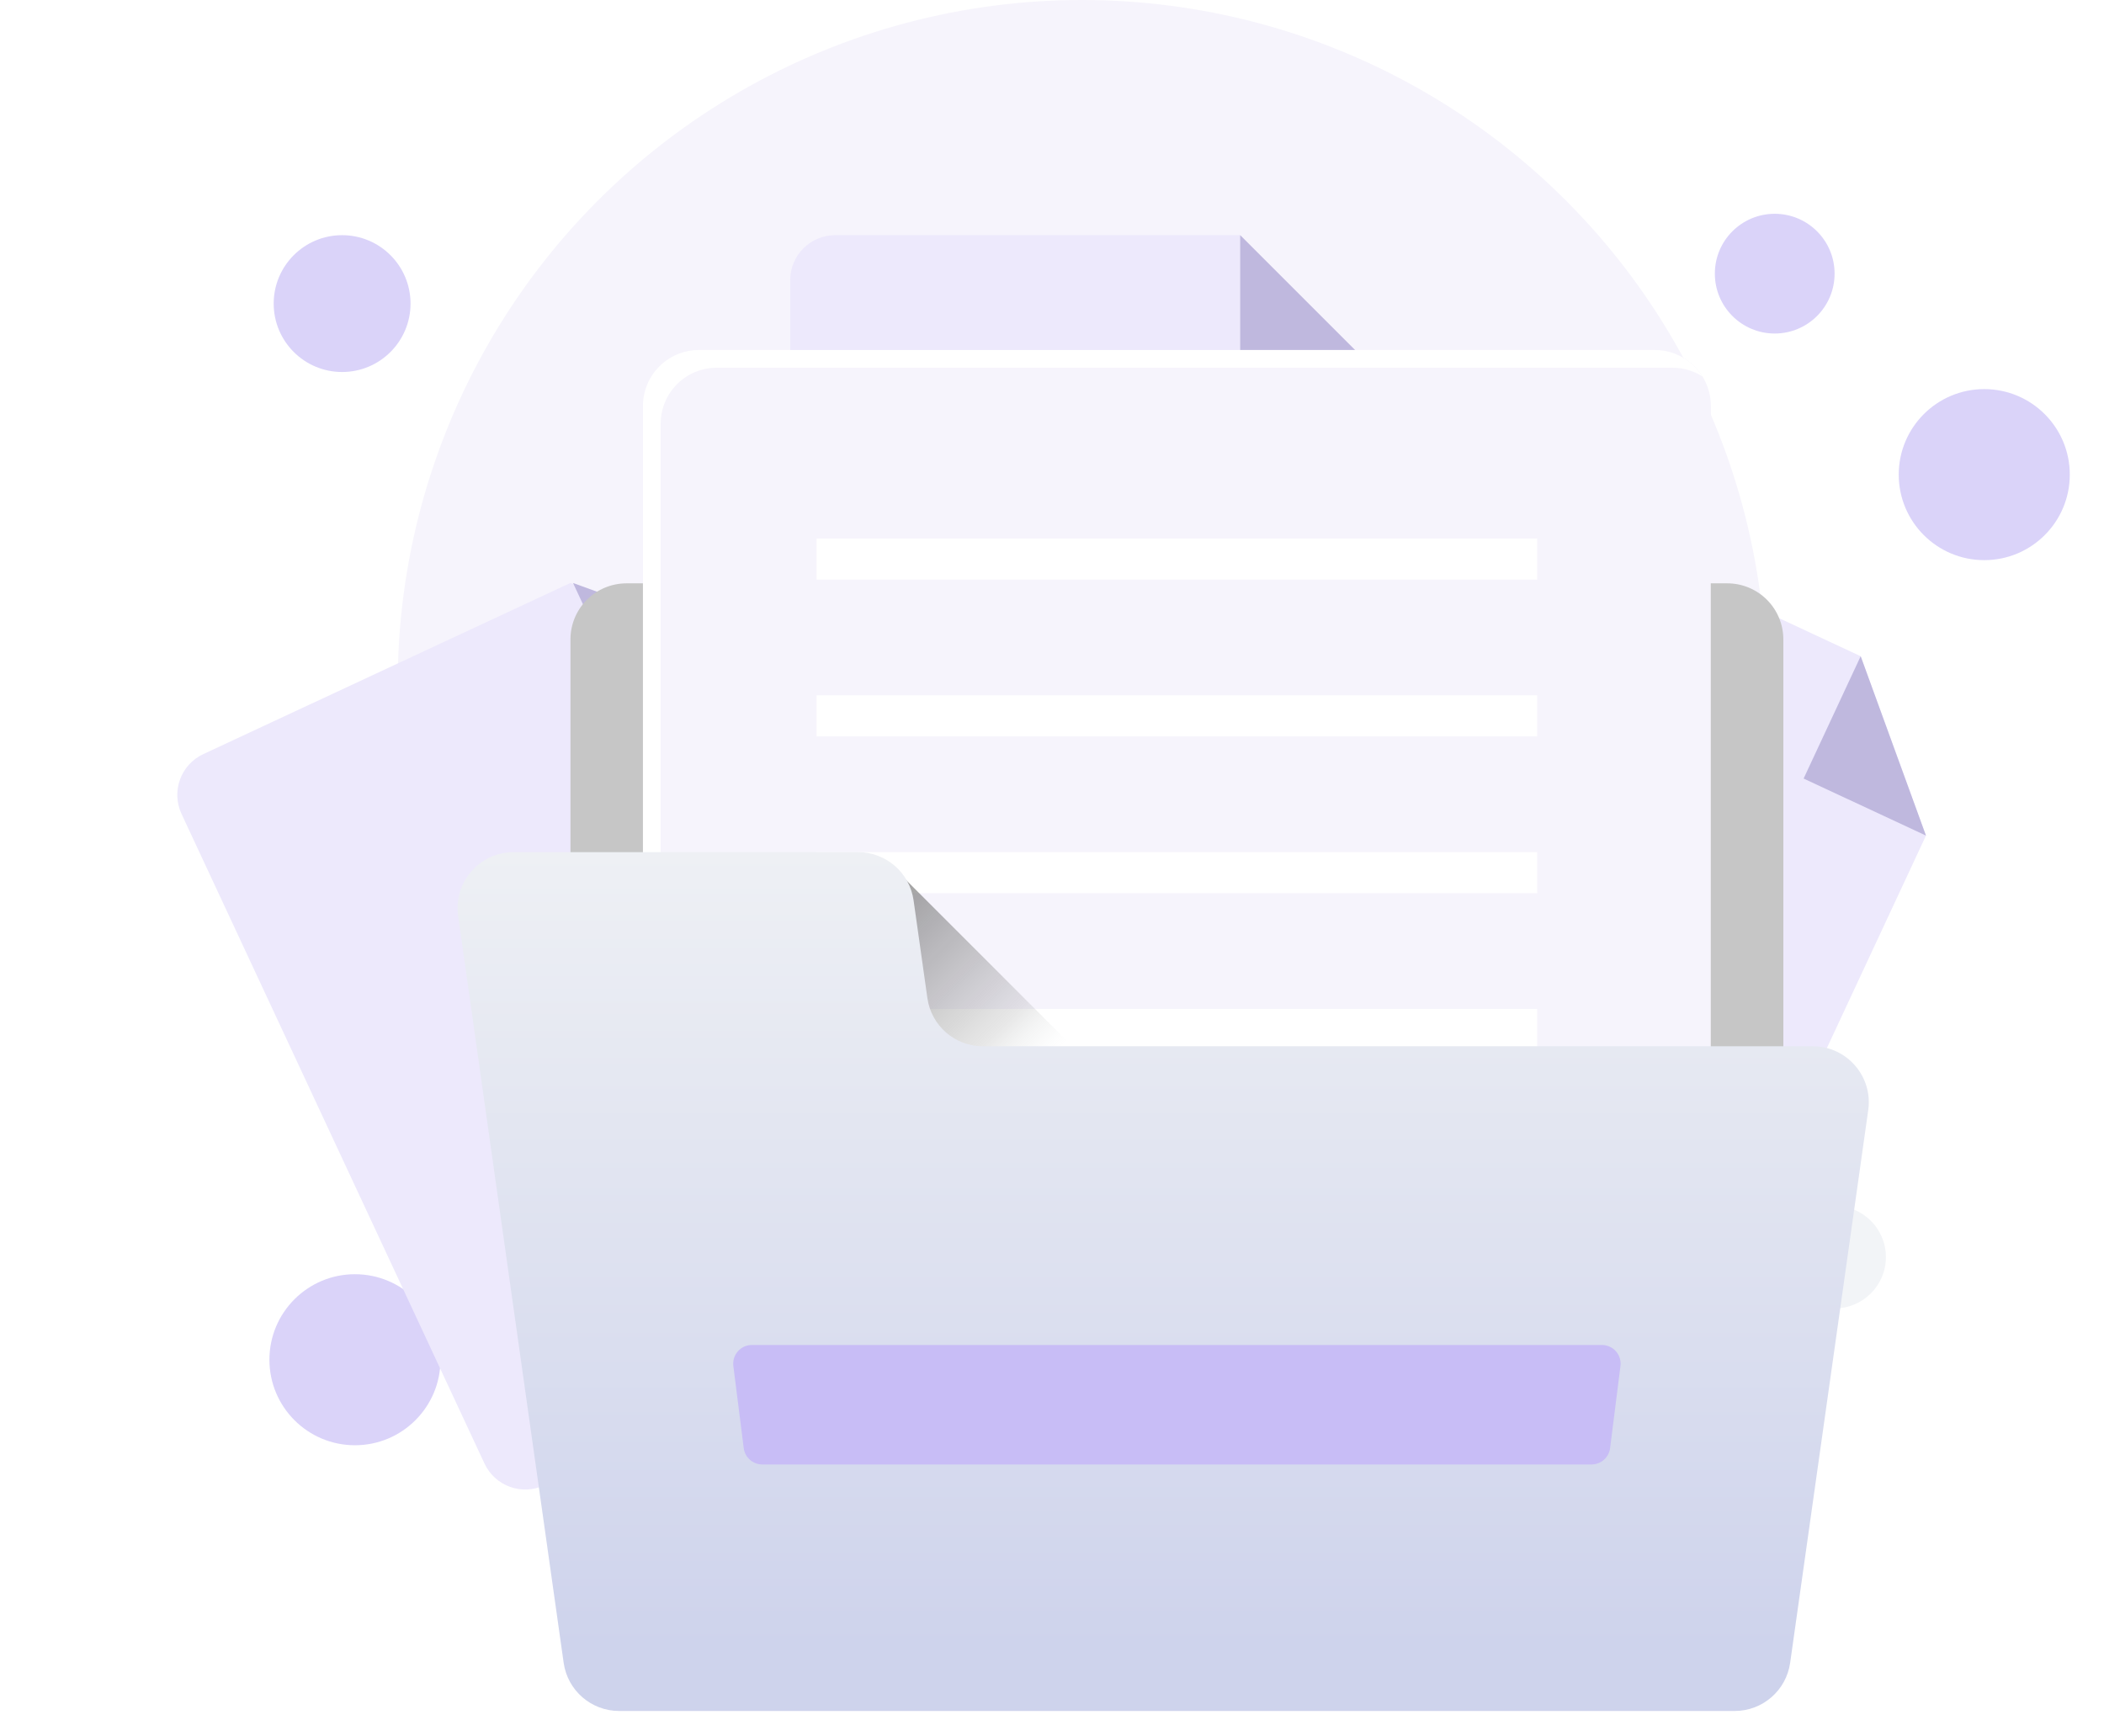 <svg width="246" height="203" viewBox="0 0 246 203" fill="none" xmlns="http://www.w3.org/2000/svg">
<circle cx="126.5" cy="80" r="80" fill="#F6F4FC"/>
<circle cx="40" cy="35.5" r="8" fill="#DAD3F9"/>
<circle cx="214.5" cy="147" r="6" fill="#F2F4F7"/>
<circle cx="41.5" cy="159" r="10" fill="#DAD3F9"/>
<circle cx="232" cy="55.5" r="10" fill="#DAD3F9"/>
<circle cx="207.5" cy="32" r="7" fill="#DAD3F9"/>
<g filter="url(#filter0_dd_2442_46628)">
<path d="M63.638 145.683L116.089 121.225C118.723 119.997 119.862 116.867 118.634 114.233L87.658 47.806L66.683 40.171L23.768 60.183C21.135 61.411 19.995 64.541 21.224 67.175L56.646 143.138C57.874 145.772 61.004 146.911 63.638 145.683Z" fill="#EDE9FC"/>
<path d="M67 40.172L87.975 47.806L73.671 54.477L67 40.172Z" fill="#BFB8DE"/>
</g>
<g filter="url(#filter1_dd_2442_46628)">
<path d="M134.766 114.224L187.217 138.682C189.851 139.91 192.981 138.771 194.209 136.138L225.185 69.71L217.55 48.735L174.635 28.724C172.002 27.495 168.872 28.635 167.644 31.268L132.221 107.232C130.993 109.866 132.132 112.996 134.766 114.224Z" fill="#EDE9FC"/>
<path d="M217.551 48.734L225.185 69.71L210.88 63.039L217.551 48.734Z" fill="#BFB8DE"/>
</g>
<path d="M97.652 121.839H155.525C158.431 121.839 160.787 119.484 160.787 116.578V43.284L145.003 27.5H97.652C94.746 27.5 92.391 29.855 92.391 32.761V116.578C92.391 119.484 94.746 121.839 97.652 121.839Z" fill="#EDE9FC"/>
<path d="M145.004 27.5L160.788 43.284H145.004V27.5Z" fill="#BFB8DE"/>
<g filter="url(#filter2_b_2442_46628)">
<rect x="98.5" y="109" width="56" height="56" rx="28" fill="url(#paint0_linear_2442_46628)"/>
<g clip-path="url(#clip0_2442_46628)">
<path d="M131.166 141.666L126.5 136.999M126.5 136.999L121.833 141.666M126.5 136.999V147.499M136.288 144.454C137.426 143.834 138.325 142.852 138.843 141.664C139.361 140.476 139.469 139.15 139.149 137.894C138.829 136.638 138.1 135.524 137.077 134.728C136.055 133.932 134.796 133.5 133.5 133.499H132.03C131.677 132.133 131.018 130.865 130.105 129.79C129.191 128.715 128.045 127.862 126.754 127.293C125.463 126.725 124.06 126.456 122.65 126.508C121.24 126.56 119.86 126.931 118.614 127.593C117.369 128.255 116.289 129.191 115.457 130.33C114.625 131.469 114.062 132.782 113.81 134.17C113.558 135.559 113.624 136.986 114.004 138.345C114.383 139.703 115.065 140.959 116 142.016" stroke="white" stroke-width="2.333" stroke-linecap="round" stroke-linejoin="round"/>
</g>
</g>
<g clip-path="url(#clip1_2442_46628)">
<path d="M201.959 68.213H73.248C71.511 68.214 69.846 68.904 68.618 70.132C67.391 71.36 66.7 73.025 66.699 74.761V192.855C66.7 194.592 67.391 196.257 68.618 197.485C69.846 198.713 71.511 199.403 73.248 199.404H201.959C203.696 199.403 205.361 198.713 206.589 197.485C207.817 196.257 208.508 194.592 208.509 192.855V74.761C208.508 73.025 207.817 71.36 206.589 70.132C205.361 68.904 203.696 68.214 201.959 68.213Z" fill="#C6C6C6"/>
<path d="M193.486 158.367H81.722C78.106 158.367 75.174 155.435 75.174 151.819V47.476C75.174 43.86 78.106 40.928 81.722 40.928H193.486C197.103 40.928 200.035 43.86 200.035 47.476V151.819C200.035 155.435 197.103 158.367 193.486 158.367Z" fill="#F6F4FC"/>
<path d="M77.247 153.891V49.55C77.247 45.933 80.179 43.001 83.796 43.001H195.56C196.837 43.001 198.024 43.372 199.031 44.005C197.874 42.158 195.826 40.928 193.486 40.928H81.722C78.106 40.928 75.174 43.86 75.174 47.476V151.819C75.174 154.159 76.405 156.206 78.251 157.364C77.618 156.357 77.247 155.169 77.247 153.892V153.891Z" fill="url(#paint1_linear_2442_46628)"/>
<path d="M179.735 62.973H95.475V67.775H179.735V62.973ZM179.735 81.308H95.475V86.11H179.735V81.308ZM179.735 99.647H95.475V104.449H179.735V99.647ZM179.735 117.983H95.475V122.785H179.735V117.983Z" fill="white"/>
<path d="M105.516 102.484L126.689 123.658H105.516V102.484Z" fill="url(#paint2_linear_2442_46628)"/>
<path d="M208.509 125.405V76.687L200.035 68.213V125.404H208.509V125.405Z" fill="#C6C6C6"/>
<path d="M218.434 129.812L209.305 194.44C208.848 197.671 206.083 200.073 202.82 200.073H72.388C69.125 200.073 66.36 197.671 65.903 194.44L53.566 107.111C53.009 103.169 56.068 99.647 60.05 99.647H100.33C103.593 99.647 106.358 102.048 106.815 105.278L108.431 116.715C108.888 119.946 111.653 122.347 114.916 122.347H211.951C215.932 122.347 218.992 125.869 218.435 129.812H218.434Z" fill="url(#paint3_linear_2442_46628)"/>
<path d="M186.087 171.246H89.123C88.591 171.245 88.078 171.051 87.679 170.7C87.281 170.349 87.024 169.864 86.957 169.337L85.743 159.731C85.705 159.424 85.732 159.112 85.823 158.816C85.915 158.52 86.068 158.247 86.273 158.015C86.477 157.783 86.729 157.597 87.011 157.469C87.294 157.342 87.6 157.276 87.909 157.275H187.3C187.609 157.276 187.915 157.342 188.198 157.469C188.48 157.597 188.732 157.783 188.937 158.015C189.141 158.247 189.295 158.52 189.386 158.816C189.477 159.112 189.504 159.424 189.466 159.731L188.253 169.337C188.186 169.864 187.929 170.349 187.53 170.7C187.131 171.051 186.618 171.245 186.087 171.246Z" fill="#C8BDF6"/>
</g>
<defs>
<filter id="filter0_dd_2442_46628" x="0.729" y="33.031" width="149.07" height="154.406" filterUnits="userSpaceOnUse" color-interpolation-filters="sRGB">
<feFlood flood-opacity="0" result="BackgroundImageFix"/>
<feColorMatrix in="SourceAlpha" type="matrix" values="0 0 0 0 0 0 0 0 0 0 0 0 0 0 0 0 0 0 127 0" result="hardAlpha"/>
<feMorphology radius="4" operator="erode" in="SourceAlpha" result="effect1_dropShadow_2442_46628"/>
<feOffset dy="8"/>
<feGaussianBlur stdDeviation="4"/>
<feColorMatrix type="matrix" values="0 0 0 0 0.063 0 0 0 0 0.094 0 0 0 0 0.157 0 0 0 0.03 0"/>
<feBlend mode="normal" in2="BackgroundImageFix" result="effect1_dropShadow_2442_46628"/>
<feColorMatrix in="SourceAlpha" type="matrix" values="0 0 0 0 0 0 0 0 0 0 0 0 0 0 0 0 0 0 127 0" result="hardAlpha"/>
<feMorphology radius="4" operator="erode" in="SourceAlpha" result="effect2_dropShadow_2442_46628"/>
<feOffset dy="20"/>
<feGaussianBlur stdDeviation="12"/>
<feColorMatrix type="matrix" values="0 0 0 0 0.063 0 0 0 0 0.094 0 0 0 0 0.157 0 0 0 0.08 0"/>
<feBlend mode="normal" in2="effect1_dropShadow_2442_46628" result="effect2_dropShadow_2442_46628"/>
<feBlend mode="normal" in="SourceGraphic" in2="effect2_dropShadow_2442_46628" result="shape"/>
</filter>
<filter id="filter1_dd_2442_46628" x="102.645" y="28.229" width="142.541" height="159.178" filterUnits="userSpaceOnUse" color-interpolation-filters="sRGB">
<feFlood flood-opacity="0" result="BackgroundImageFix"/>
<feColorMatrix in="SourceAlpha" type="matrix" values="0 0 0 0 0 0 0 0 0 0 0 0 0 0 0 0 0 0 127 0" result="hardAlpha"/>
<feMorphology radius="4" operator="erode" in="SourceAlpha" result="effect1_dropShadow_2442_46628"/>
<feOffset dy="8"/>
<feGaussianBlur stdDeviation="4"/>
<feColorMatrix type="matrix" values="0 0 0 0 0.063 0 0 0 0 0.094 0 0 0 0 0.157 0 0 0 0.03 0"/>
<feBlend mode="normal" in2="BackgroundImageFix" result="effect1_dropShadow_2442_46628"/>
<feColorMatrix in="SourceAlpha" type="matrix" values="0 0 0 0 0 0 0 0 0 0 0 0 0 0 0 0 0 0 127 0" result="hardAlpha"/>
<feMorphology radius="4" operator="erode" in="SourceAlpha" result="effect2_dropShadow_2442_46628"/>
<feOffset dy="20"/>
<feGaussianBlur stdDeviation="12"/>
<feColorMatrix type="matrix" values="0 0 0 0 0.063 0 0 0 0 0.094 0 0 0 0 0.157 0 0 0 0.08 0"/>
<feBlend mode="normal" in2="effect1_dropShadow_2442_46628" result="effect2_dropShadow_2442_46628"/>
<feBlend mode="normal" in="SourceGraphic" in2="effect2_dropShadow_2442_46628" result="shape"/>
</filter>
<filter id="filter2_b_2442_46628" x="90.5" y="101" width="72" height="72" filterUnits="userSpaceOnUse" color-interpolation-filters="sRGB">
<feFlood flood-opacity="0" result="BackgroundImageFix"/>
<feGaussianBlur in="BackgroundImageFix" stdDeviation="4"/>
<feComposite in2="SourceAlpha" operator="in" result="effect1_backgroundBlur_2442_46628"/>
<feBlend mode="normal" in="SourceGraphic" in2="effect1_backgroundBlur_2442_46628" result="shape"/>
</filter>
<linearGradient id="paint0_linear_2442_46628" x1="126.5" y1="81" x2="70.5" y2="137" gradientUnits="userSpaceOnUse">
<stop stop-color="#FF8960"/>
<stop offset="1" stop-color="#FF62A5"/>
</linearGradient>
<linearGradient id="paint1_linear_2442_46628" x1="141.444" y1="103.48" x2="58.627" y2="20.662" gradientUnits="userSpaceOnUse">
<stop stop-color="white"/>
</linearGradient>
<linearGradient id="paint2_linear_2442_46628" x1="119.505" y1="127.056" x2="93.912" y2="101.463" gradientUnits="userSpaceOnUse">
<stop stop-color="#C2CECE" stop-opacity="0"/>
<stop offset="0.179" stop-color="#808080" stop-opacity="0.18"/>
<stop offset="1" stop-color="#808080"/>
</linearGradient>
<linearGradient id="paint3_linear_2442_46628" x1="136" y1="99.647" x2="136" y2="200.073" gradientUnits="userSpaceOnUse">
<stop stop-color="#EEF0F4"/>
<stop offset="0.927" stop-color="#CED3EC"/>
</linearGradient>
<clipPath id="clip0_2442_46628">
<rect width="28" height="28" fill="white" transform="translate(112.5 123)"/>
</clipPath>
<clipPath id="clip1_2442_46628">
<rect width="165" height="165" fill="white" transform="translate(53.5 38)"/>
</clipPath>
</defs>
</svg>
